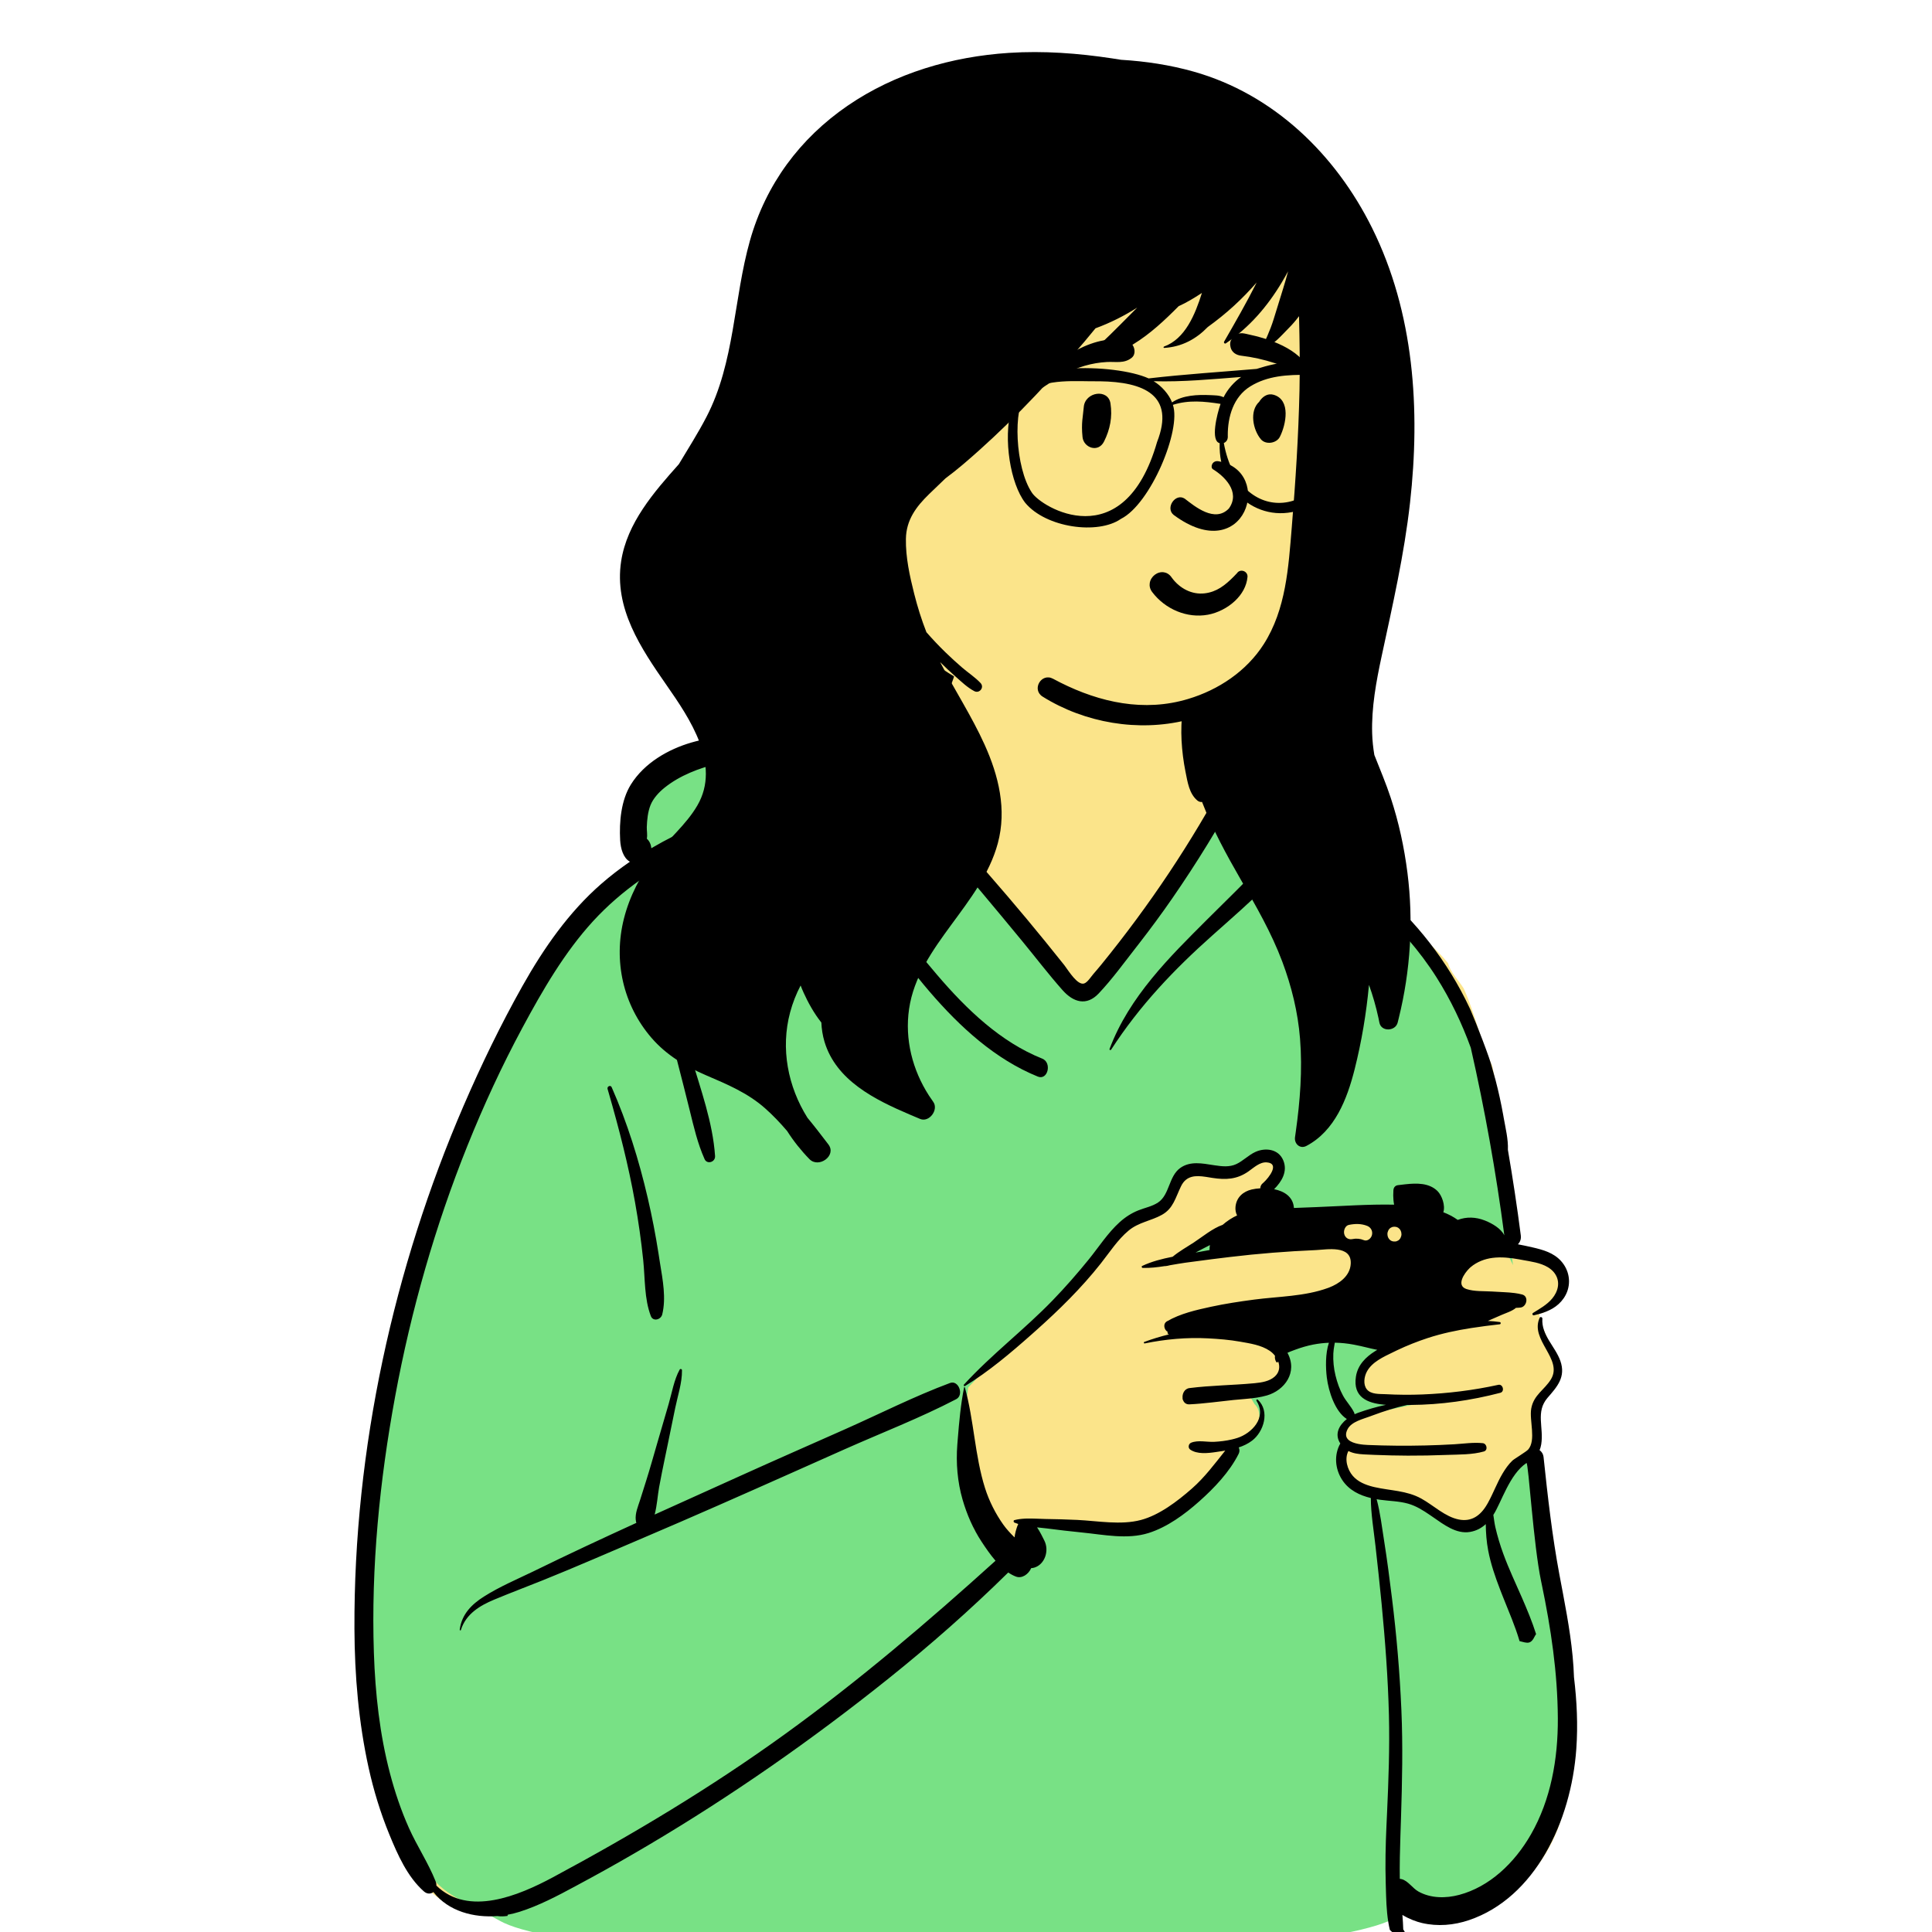 <svg width="500" height="500" viewBox="0 0 500 500" fill="none" xmlns="http://www.w3.org/2000/svg">
<g clip-path="url(#clip0_1_18997)">
<path fill-rule="evenodd" clip-rule="evenodd" d="M403.158 354.218C403.158 350.365 398.407 343.527 398.399 340.037C402.393 339.236 405.732 333.162 404.848 329.358C403.289 328.021 399.202 325.388 397.512 324.158C387.216 324.509 391.129 308.431 389.964 300.258C388.79 292.262 387.919 283.901 386.202 275.86C383.152 269.426 381.72 262.212 378.805 255.81C377.503 253.689 375.399 251.744 374.769 249.279C368.392 241.461 359.612 236.775 352.387 230.153C355.191 229.146 355.004 224.901 354.823 222.175C355.476 218.619 354.779 214.159 351.889 212.155C350.912 208.584 346.644 207.338 344.148 209.613C342.509 201.365 336.094 196.361 329.375 193.3C329.381 193.276 329.386 193.252 329.393 193.228C322.616 190.209 314.493 188.704 307.732 190.401C311.301 145.765 280.842 144.127 265.383 147.878C257.476 149.796 245.613 155.77 242.917 164.074C241.396 168.762 237.029 183.882 236.408 188.704C224.603 181.144 210.919 171.175 200.68 186.396C198.63 189.048 196.361 191.018 193.293 191.93C183.715 194.719 171.001 194.812 165.557 205.772C162.303 212.562 165.23 217.035 164.355 223.827C121.238 257.812 85.206 383.011 93.296 441.257C95.242 462.101 104.744 498.996 128.198 494.396C140.161 509.082 340.947 509.082 361.652 494.396C378.694 499.399 396.011 491.654 403.158 473.334C412.234 448.213 402.616 421.083 400.911 395.312C399.876 388.806 398.336 383.641 397.512 376.981C397.169 374.205 398.353 369.587 397.512 367.029C397.909 365.364 403.158 358.071 403.158 354.218Z" fill="#FBE48A"/>
<path fill-rule="evenodd" clip-rule="evenodd" d="M233.52 185.633L234.228 185.973L236.659 187.156L236.15 188.468C234.715 192.16 233.103 195.713 231.335 199.058L231.002 199.682L230.491 200.631L230.517 200.663C230.737 200.937 230.962 201.221 231.192 201.516L257.95 233.786C269.238 247.387 275.197 254.543 275.828 255.254C278.459 258.221 281.046 258.591 283.413 256.089L283.68 255.805L284.118 255.331L284.418 255.002C285.963 253.288 287.499 251.394 289.707 248.536L314.423 209.185L312.862 205.271C309.996 198.041 308.432 193.814 308.168 192.59L308.049 191.99L307.802 190.698L308.93 190.321C312.999 188.96 317.504 189.317 322.614 191.013L322.909 191.113L323.76 191.408C327.222 192.616 329.183 193.428 331.19 194.631C333.922 196.269 335.939 198.302 337.198 200.953C338.646 204.003 339.754 205.536 341.62 206.775L341.766 206.871L341.948 206.985L342.138 207.101C342.304 207.199 342.487 207.303 342.707 207.425L343.491 207.849C345.964 209.18 347.1 210.032 348.073 211.712C349.148 213.566 349.33 215.303 348.998 217.815L348.968 218.032L348.916 218.387L348.714 219.692L348.666 220.023C348.535 220.957 348.513 221.779 348.607 222.47L348.631 222.627L349.173 225.859L348.098 225.093L351.071 227.813C355.232 231.636 357.712 234.008 360.305 236.684L361.022 237.428L361.163 237.575C365.836 242.467 369.631 247.184 372.808 252.218C376.253 257.677 379.172 263.648 381.53 270.006L381.797 270.735L381.818 270.83C385.349 286.362 388.186 302.096 390.32 317.981L390.525 319.519L391.561 327.403L388.15 320.414C387.619 319.326 386.149 318.248 384.315 317.445L384.142 317.37L384.017 317.318L383.754 317.213C381.742 316.427 379.714 316.353 377.813 317.014L377.617 317.085L377.04 317.302L376.527 316.935C375.582 316.257 374.523 315.684 373.359 315.212L373.066 315.096L371.838 314.624L372.283 313.255C372.62 312.221 372.003 310.191 371.114 309.32C369.728 307.971 367.737 307.593 364.645 307.848L364.226 307.886L363.894 307.92L363.396 307.975L361.827 308.164L361.827 308.172C361.807 308.476 361.795 308.756 361.79 309.02L361.787 309.215L361.787 309.405C361.794 310.061 361.844 310.667 361.942 311.232L361.986 311.471L362.34 313.244L360.722 313.212L360.016 313.2C357.653 313.168 355.172 313.21 352.25 313.318L349.367 313.438L342.011 313.788L335.558 314.042L333.635 314.114L333.544 312.748C333.422 310.946 332.05 309.749 329.618 309.218L329.462 309.185L326.921 308.669L329.008 306.544L329.177 306.366L329.351 306.175C331.029 304.3 331.593 302.582 330.902 300.923C330.094 298.978 327.601 298.408 325.311 299.465L325.154 299.54L324.991 299.621C324.561 299.845 324.133 300.126 323.452 300.619L322.581 301.255L322.265 301.482C321.51 302.016 321.011 302.317 320.38 302.61C318.71 303.385 317.151 303.439 314.593 303.081L314.365 303.048L313.822 302.967L312.437 302.751L312.094 302.7L311.746 302.651C309.131 302.302 307.476 302.491 306.079 303.493C305.185 304.134 304.679 304.955 303.897 306.87L303.526 307.794L303.363 308.19C302.423 310.436 301.709 311.514 300.305 312.449C299.409 313.047 298.56 313.405 297.061 313.894L295.993 314.24L295.614 314.369C295.385 314.449 295.195 314.52 294.994 314.601C293.361 315.252 291.884 316.188 290.496 317.443L290.281 317.64L290.047 317.859C288.696 319.139 287.541 320.526 285.569 323.126L284.132 325.029L283.622 325.696L283.2 326.238C283.155 326.295 283.11 326.352 283.065 326.409L282.664 326.91C279.535 330.765 276.406 334.318 273.218 337.612L272.549 338.299L271.86 338.995L271.293 339.559C269.439 341.392 267.437 343.246 264.327 346.049L260.472 349.515L259.259 350.614C255.616 353.925 253.398 356.061 251.137 358.473L250.576 359.076L250.536 359.334C250.515 359.479 250.491 359.645 250.465 359.832C250.465 359.832 248.258 375.115 250.262 387.647C252.265 400.179 252.975 395.084 255.003 398.16L255.473 398.868C256.585 400.529 257.442 401.704 258.372 402.795L259.471 404.068L260.734 405.217L261.532 405.758C262.108 406.149 262.683 406.456 263.259 406.676C264.054 406.983 265.116 406.378 265.638 405.314L265.686 405.209L266.027 404.443L266.788 404.419C266.967 404.413 267.149 404.382 267.327 404.327C269.131 403.769 270.028 401.359 269.146 399.487L269.097 399.387L268.64 398.476L268.406 398.019C268.07 397.372 267.759 396.825 267.444 396.343L267.326 396.165L265.572 393.577L269.987 394.039L270.348 394.079L270.844 394.138L272.434 394.341C274.089 394.549 275.687 394.738 277.245 394.91L278.572 395.052L280.894 395.29L281.37 395.343L282.402 395.465L284.872 395.766L285.752 395.867L286.241 395.92C286.713 395.97 287.136 396.011 287.561 396.046L288.027 396.084C291.585 396.356 294.361 396.176 296.881 395.379C300.981 394.076 305.103 391.388 309.565 387.412C314.127 383.347 317.425 379.52 319.41 375.548C319.447 375.473 319.453 375.414 319.427 375.342L319.408 375.297L318.654 373.744L320.165 373.243C321.373 372.843 322.398 372.334 323.259 371.681C325.91 369.679 326.798 365.672 324.875 363.578L324.79 363.488L324.673 363.369L323.05 360.638L325.398 360.249C326.184 360.113 326.873 359.959 327.518 359.771C331.81 358.519 334.016 354.677 332.115 350.981L332.052 350.861L331.285 349.437L332.655 348.801C332.948 348.665 333.252 348.537 333.588 348.404L333.794 348.324L334 348.246L334.77 347.96C336.398 347.357 337.992 346.899 339.581 346.585C340.838 346.343 342.095 346.187 343.353 346.116L343.825 346.094L344.351 346.073L344.354 346.056L344.662 346.061L345.738 346.019L345.717 346.081C347.314 346.126 348.919 346.3 350.524 346.603L350.903 346.677C351.461 346.786 351.991 346.9 352.557 347.029L355.006 347.612C355.452 347.715 355.841 347.801 356.227 347.878L356.599 347.951L360.545 348.7L356.939 350.647L356.846 350.699L356.753 350.753L356.355 350.999C353.904 352.554 352.454 354.326 352.114 356.513C351.583 359.925 353.312 361.496 357.388 362.027L357.729 362.068L358.088 362.106L358.324 362.127L368.532 362.903L358.867 364.984C356.526 365.488 354.161 366.169 351.773 367.019C351.587 367.085 351.387 367.166 351.17 367.263L351.003 367.339L350.021 367.796L349.078 368.56C347.424 369.938 346.962 371.304 347.788 372.661L347.845 372.751L348.357 373.537L347.892 374.359C346.556 376.72 346.731 379.728 348.327 382.172C349.659 384.212 351.815 385.51 354.755 386.254L354.983 386.31L355.628 386.465L356.57 386.631L357.254 386.736L357.778 386.805L358.132 386.846L358.676 386.903L360.159 387.043C362.267 387.245 363.35 387.408 364.649 387.772C366.393 388.26 367.929 389.055 369.973 390.411L370.211 390.57L370.714 390.911L371.69 391.584L372.635 392.243L372.954 392.463L373.348 392.73C376.256 394.679 378.174 395.411 380.192 395.069C381.474 394.852 382.549 394.326 383.503 393.489L383.653 393.355L385.117 392.003L385.074 391.728L385.392 391.237C386.002 390.296 388.6 384.804 388.602 384.8C390.279 381.496 391.895 379.213 393.938 377.703L394.114 377.576L394.515 377.3L394.973 377.191L395.205 377.232C395.877 377.349 396.076 377.685 396.266 378.252C396.315 378.397 396.353 378.557 396.391 378.75L396.427 378.943L396.463 379.162L396.519 379.542L396.577 379.987L396.644 380.535L396.715 381.168C396.771 381.678 396.833 382.271 396.903 382.969L397.672 390.926L397.884 393.039L398.079 394.924C398.095 395.077 398.111 395.229 398.128 395.38L398.294 396.906L398.475 398.503C398.942 402.526 399.404 405.761 399.883 408.216L399.971 408.657L400.03 408.944L400.184 409.677C402.929 422.873 404.321 433.769 404.39 444.685C404.453 456.419 402.172 466.892 397.227 475.524C392.513 483.761 385.632 489.739 377.878 491.802C373.79 492.885 369.736 492.648 366.468 490.824C365.872 490.491 365.448 490.149 364.675 489.424L364.418 489.181C363.397 488.211 362.947 487.873 362.403 487.731C362.336 487.713 362.271 487.7 362.208 487.69L362.115 487.679L360.96 487.58L360.939 486.28C360.896 483.51 359.718 482.426 359.828 486.749C359.828 486.749 360.041 492.979 360.099 493.765L360.139 494.281L360.155 494.463L359.473 497.136C329.691 509.901 157.044 510.123 130.407 497.636L129.645 497.254L124.934 494.717C124.934 494.717 134.373 492.249 127.919 493.164C120.996 494.146 112.936 489.385 108.568 481.368L106.975 478.419L106.488 477.502L106.218 476.987C105.569 475.741 105.106 474.787 104.616 473.69C102.641 469.262 101.001 464.498 99.652 459.373C97.142 449.837 95.828 439.506 95.435 427.821C94.725 406.686 96.668 384.379 100.959 361.138C105.121 338.595 111.429 316.683 119.751 295.962C123.911 285.604 128.496 275.698 133.523 266.255L134.064 265.245L134.652 264.154L135.256 263.042L135.863 261.933L136.416 260.932L136.974 259.933L137.537 258.935C142.672 249.877 147.238 243.193 152.516 237.426C157.206 232.302 162.147 227.103 167.339 221.829L167.227 219.621L167.223 219.581C167.113 218.854 165.158 212.647 167.133 207.811L167.358 207.267C169.145 203.022 169.405 204.113 171.115 202.774L171.185 202.719C174.935 199.704 179.713 197.638 185.379 196.259C186.832 195.905 188.2 195.747 190.127 195.661L190.393 195.65L190.742 195.637L192.241 195.586C195.064 195.484 197.18 194.367 198.812 192.054L198.933 191.88L199.056 191.699L199.17 191.522C199.569 190.897 199.95 190.183 200.564 188.958L200.985 188.119L201.188 187.723L201.395 187.325C202.099 185.983 202.6 185.194 203.307 184.331C205.443 181.724 208.756 180.194 212.25 179.939C218.446 179.485 224.545 181.349 233.52 185.633ZM314.828 319.741L314.323 322.528C314.275 322.791 314.249 323.05 314.245 323.301L314.246 323.489L314.282 324.76L313.161 324.947C312.254 325.098 311.355 325.255 310.464 325.419L309.577 325.586L301.208 327.179L308.859 322.864L309.015 322.779L309.057 322.755L309.351 322.597L310.271 322.117L312.534 320.951L314.828 319.741Z" fill="#78E185"/>
<path fill-rule="evenodd" clip-rule="evenodd" d="M308.248 175.975C308.722 178.254 308.289 180.824 308.368 183.163C308.444 185.398 308.679 187.621 309.025 189.824C312.665 187.674 316.968 187.398 321.116 188.09C326.483 188.985 332.693 190.966 336.899 194.99C337.938 195.984 338.798 197.161 339.518 198.459C340.383 200.016 340.935 201.774 342.305 202.89C344.425 204.616 347.054 205.284 349.092 207.196C351.17 209.146 352.46 212.061 352.733 215.069C352.878 216.67 352.643 218.167 352.372 219.729C352.13 221.134 352.249 221.711 352.579 223.063C352.837 224.125 352.344 225.33 351.538 225.916C353.264 227.246 354.967 228.616 356.64 230.043C366.388 238.347 374.631 248.697 380.345 260.877L380.483 261.179L380.643 261.543C382.035 264.754 385.679 274.141 386.131 276.252C386.455 277.354 386.769 278.461 387.06 279.574C387.83 282.524 388.482 285.511 389.023 288.522L389.168 289.344C389.607 291.873 390.363 294.869 390.241 297.565C391.506 304.925 392.627 312.316 393.584 319.738C393.709 320.71 393.365 321.5 392.829 322.024C394.109 322.255 395.381 322.539 396.639 322.825L397.369 322.997L397.735 323.088C400.355 323.751 402.94 324.717 404.656 327.186C406.506 329.858 406.543 333.291 404.685 335.981C403.108 338.266 400.804 339.352 398.399 340.037C397.924 340.171 397.444 340.295 396.965 340.404C396.643 340.48 396.431 339.985 396.736 339.795L397.246 339.478L397.943 339.05C399.756 337.928 401.637 336.662 402.641 334.638C404.003 331.891 402.925 329.348 400.588 327.953C398.631 326.784 396.21 326.485 394.038 326.085L393.14 325.919C390.869 325.512 388.551 325.248 386.258 325.539C384.252 325.796 382.22 326.563 380.599 327.939L380.449 328.071L380.294 328.217C378.872 329.6 376.829 332.705 379.509 333.6C381.558 334.28 384.055 334.111 386.208 334.243L386.487 334.262C388.29 334.4 390.174 334.4 391.997 334.643C392.651 334.728 393.296 334.847 393.928 335.014C395.739 335.495 395.116 338.2 393.52 338.39C393.13 338.438 392.732 338.461 392.333 338.471C391.289 339.352 389.847 339.752 388.613 340.299C387.433 340.823 386.25 341.342 385.058 341.851C386.084 341.904 387.111 341.999 388.133 342.142C388.464 342.184 388.468 342.685 388.133 342.723C385.672 343.004 383.212 343.308 380.76 343.694C376.964 344.284 373.192 345.075 369.506 346.279C366.812 347.163 364.151 348.216 361.569 349.444L360.789 349.821L360.466 349.979C358.124 351.119 355.093 352.453 353.747 354.963C353.043 356.273 352.733 358.296 353.726 359.549C354.788 360.898 357.011 360.744 358.498 360.81L358.617 360.816C361.765 360.987 364.916 361.01 368.068 360.887C374.673 360.625 381.282 359.816 387.768 358.392C388.965 358.13 389.482 360.144 388.278 360.458C380.627 362.454 372.892 363.548 365.042 363.599L364.182 363.601C361.124 364.257 358.125 365.235 355.152 366.34L354.557 366.562C352.801 367.228 349.802 367.891 348.767 369.847C348.08 371.147 348.321 372.038 349 372.642C350.196 373.704 352.741 373.904 353.98 373.957C358.943 374.166 363.911 374.204 368.878 374.085C371.36 374.023 373.842 373.923 376.323 373.78C378.75 373.638 381.341 373.233 383.759 373.494C384.799 373.609 385.147 375.323 384.019 375.642C381.037 376.49 377.692 376.416 374.611 376.524L374.257 376.537C370.948 376.67 367.636 376.728 364.327 376.718C361.487 376.705 358.647 376.641 355.81 376.524L353.302 376.412L352.858 376.388C351.521 376.308 350.156 376.135 348.971 375.518C347.876 377.575 348.695 380.331 350.107 381.96C351.452 383.512 353.391 384.274 355.248 384.75C355.423 384.793 355.597 384.836 355.771 384.874C359.852 385.807 364.009 385.726 367.827 387.83C371.037 389.602 373.978 392.554 377.574 393.253C380.79 393.882 383.127 392.292 384.841 389.35C384.935 389.188 385.028 389.026 385.117 388.864C386.466 386.426 387.437 383.741 388.859 381.35C389.584 380.132 390.403 378.961 391.404 378.008C391.853 377.575 395.001 375.699 395.493 375.137C397.61 372.699 395.735 367.572 396.287 364.515C396.931 360.958 399.718 359.706 401.39 356.949C404.567 351.702 395.853 346.788 398.458 341.051C398.492 340.98 398.534 340.928 398.59 340.894C398.819 340.756 399.184 340.928 399.163 341.266C398.874 345.541 402.505 348.484 403.816 352.188C405.309 356.402 402.925 358.954 400.49 361.768C397.368 365.382 399.565 369.429 398.87 373.78C398.779 374.351 398.633 374.854 398.444 375.304C398.977 375.675 399.389 376.29 399.479 377.149C400.55 387.338 401.701 397.496 403.58 407.544L403.982 409.679L404.52 412.527C405.86 419.65 407.11 426.802 407.348 434.084C408.094 440.229 408.39 446.426 407.948 452.612C406.607 471.443 397.228 491.145 380.188 496.925C376.243 498.263 372.06 498.611 368.013 497.673C366.626 497.354 364.683 496.649 362.939 495.582C363.043 496.837 363.126 498.092 363.16 499.345C363.735 500.063 363.994 501.148 363.667 502.075C362.278 501.562 361.014 500.75 359.877 499.638L359.689 499.45C359.014 496.638 358.817 493.561 358.719 490.598L358.693 489.755C358.668 488.936 358.651 488.131 358.625 487.346C358.481 482.456 358.583 477.557 358.808 472.672L358.973 469.076C359.352 460.688 359.66 452.32 359.453 443.909C359.215 434.229 358.477 424.592 357.552 414.965C357.073 409.999 356.53 405.043 355.974 400.086C355.529 396.096 354.782 391.802 354.77 387.688C351.914 387.002 349.111 385.688 347.354 382.998C345.492 380.146 345.216 376.499 346.87 373.575C345.272 371.119 346.582 368.805 348.559 367.243C345.522 365.333 343.829 360.125 343.38 356.502C343.074 354.016 342.977 350.297 343.922 347.503C342.565 347.555 341.208 347.713 339.85 347.974C338.28 348.284 336.741 348.736 335.222 349.298L334.453 349.584C334.065 349.729 333.628 349.901 333.194 350.103C335.939 355.197 332.414 359.816 327.891 361.135C327.031 361.386 326.153 361.563 325.266 361.705C323.268 362.015 321.227 362.11 319.246 362.315C315.454 362.705 311.641 363.263 307.835 363.444C306.999 363.487 306.461 363.049 306.206 362.439C306.198 362.43 306.194 362.424 306.194 362.415C306.105 362.253 306.045 362.082 306.024 361.901C306.037 361.915 306.054 361.925 306.066 361.934C305.884 360.791 306.495 359.401 307.835 359.235C313.329 358.539 318.898 358.506 324.409 357.997L324.762 357.964C326.492 357.796 328.529 357.488 329.898 356.259C331.171 355.116 331.285 353.63 330.776 352.288C330.768 352.321 330.76 352.359 330.755 352.393C330.717 352.659 330.39 352.65 330.284 352.464C329.966 351.921 329.885 351.388 329.966 350.874C329.584 350.379 329.122 349.94 328.622 349.602C326.403 348.089 323.484 347.674 320.96 347.226C318.199 346.736 315.416 346.512 312.629 346.365C307.144 346.074 301.642 346.575 296.246 347.679C296.021 347.722 295.928 347.37 296.149 347.289C298.252 346.507 300.403 345.851 302.579 345.332C302.528 345.322 302.478 345.313 302.427 345.298C302.236 345.246 302.1 344.984 302.164 344.775C302.172 344.741 302.185 344.708 302.198 344.68C301.273 344.203 300.887 342.604 302.007 341.956C305.498 339.933 309.595 339.018 313.426 338.185C317.104 337.39 320.82 336.833 324.541 336.338C330.832 335.509 337.691 335.528 343.744 333.3L343.993 333.206C346.458 332.252 349.401 330.319 349.573 327.053C349.827 322.116 343.29 323.402 340.567 323.521C333.114 323.84 325.669 324.42 318.25 325.316C316.735 325.497 315.22 325.682 313.706 325.873C311.386 326.163 309.061 326.468 306.745 326.791C305.451 326.973 304.128 327.211 302.796 327.439C302.38 327.553 301.973 327.634 301.566 327.677C301.536 327.681 301.511 327.672 301.489 327.658C299.551 327.963 297.604 328.196 295.712 328.129C295.495 328.125 295.36 327.743 295.589 327.629C298.032 326.468 300.751 325.782 303.478 325.244C305.167 323.83 307.207 322.697 308.883 321.602C311.182 320.097 313.817 317.883 316.426 316.983C317.6 315.945 318.932 315.112 320.159 314.546C319.807 313.931 319.679 313.079 319.742 312.36C319.976 309.784 321.813 308.346 323.934 307.841C324.592 307.689 325.351 307.575 326.161 307.532C326.178 307.051 326.369 306.58 326.793 306.228L326.918 306.121L327.007 306.042C328.431 304.744 331.257 301.09 327.853 300.824C326.047 300.68 324.519 302.166 323.081 303.171C320.095 305.261 317.206 305.365 313.796 304.846L312.262 304.6L312.007 304.561C309.542 304.198 307.04 304.148 305.664 306.97C304.187 309.989 303.67 312.741 300.691 314.403C297.845 315.988 294.685 316.303 292.072 318.483C289.272 320.816 287.168 324.091 284.877 326.996C279.825 333.395 274.043 339.047 268.087 344.361L267.028 345.303C261.543 350.168 255.881 354.958 249.741 358.706C249.698 358.73 249.655 358.74 249.618 358.74C249.452 358.721 249.329 358.482 249.478 358.321C256.651 350.498 265.042 344.156 272.41 336.543C275.676 333.167 278.785 329.615 281.776 325.93C284.389 322.697 286.705 319.064 289.752 316.312C291.232 314.974 292.831 313.95 294.621 313.236C296.293 312.564 298.168 312.231 299.708 311.203C302.724 309.194 302.431 304.433 305.447 302.271C308.033 300.416 311.184 301.094 314.051 301.534L314.394 301.585C316.252 301.862 318.173 302.095 319.947 301.271C321.702 300.457 323.115 298.933 324.884 298.124C327.349 296.986 330.844 297.258 332.108 300.3C333.317 303.204 331.667 305.833 329.741 307.761C332.367 308.294 334.671 309.718 334.866 312.622C336.792 312.55 338.713 312.474 340.639 312.398C347.346 312.136 354.086 311.631 360.798 311.765C360.644 310.998 360.576 310.208 360.568 309.403C360.564 308.956 360.581 308.508 360.61 308.051C360.661 307.27 361.119 306.799 361.799 306.718L363.314 306.536L363.822 306.48C366.661 306.178 369.837 306.115 372.001 308.222C373.163 309.361 374.101 311.979 373.532 313.727C374.855 314.236 376.116 314.888 377.265 315.712C379.543 314.855 381.936 314.95 384.226 315.845L384.498 315.954C386.126 316.625 388.434 317.896 389.319 319.709C387.171 303.369 384.277 287.169 380.638 271.164C378.316 264.773 375.381 258.664 371.823 253.025C362.859 238.818 349.946 229.048 338.349 217.816C337.325 219.08 336.223 220.283 335.192 221.44L334.755 221.934C332.655 224.32 330.465 226.604 328.227 228.825C323.548 233.468 318.623 237.752 313.734 242.106C303.878 250.882 294.966 260.201 287.552 271.659C287.419 271.866 287.049 271.745 287.152 271.471C292.238 257.902 302.78 247.587 312.357 238.016C317.393 232.982 322.547 228.071 327.39 222.8C329.647 220.343 331.834 217.801 333.897 215.136L334.41 214.467C335.759 212.695 338.918 207.285 341.005 211.188C341.443 212.005 341.424 213.049 341.005 213.867C340.412 215.029 339.659 216.137 338.836 217.201C341.763 218.988 344.63 220.875 347.434 222.872C347.273 221.91 347.313 220.846 347.463 219.782L347.512 219.444L347.716 218.124C348.009 216.179 348.159 214.37 347.06 212.472C345.684 210.098 343.091 209.358 341.025 207.986C338.646 206.405 337.403 204.29 336.128 201.606C333.688 196.467 328.175 194.406 323.436 192.753L322.84 192.546C318.461 191.022 313.724 190.207 309.346 191.671C309.757 193.816 310.295 195.931 310.966 197.992C311.681 200.185 313.314 202.623 313.147 204.992C313.031 206.631 311.279 208.383 309.825 207.13C307.766 205.357 307.355 202.469 306.803 199.718C306.269 197.058 305.929 194.333 305.784 191.611C305.644 188.987 305.753 186.366 306.041 183.76L306.262 181.847L306.316 181.402C306.557 179.468 306.914 177.438 307.884 175.922C307.977 175.776 308.205 175.773 308.248 175.975ZM248.507 165.099C248.538 165.254 248.56 165.406 248.58 165.559C248.721 166.212 248.774 166.839 248.757 167.469C248.765 167.696 248.75 167.923 248.713 168.148C248.637 168.89 248.478 169.651 248.263 170.482C247.805 172.252 247.281 174.001 246.695 175.723C245.537 179.128 244.169 182.378 242.479 185.493C239.426 191.119 235.545 195.789 230.97 199.827C231.838 200.631 232.687 201.467 233.538 202.289C237.649 206.259 241.648 210.41 245.523 214.671C252.403 222.238 259.145 229.945 265.728 237.838C268.976 241.73 272.163 245.673 275.332 249.643L275.436 249.777L275.549 249.927C276.674 251.455 278.924 255.098 280.603 254.513C281.45 254.217 282.343 252.797 282.921 252.12L283.985 250.875C284.339 250.458 284.69 250.04 285.036 249.615C291.227 242.001 297.086 234.094 302.587 225.83C305.272 221.798 307.866 217.69 310.367 213.51C311.652 211.362 312.914 209.194 314.15 207.008C315.346 204.894 316.312 202.622 318.074 201.044C319.367 199.886 321.158 200.948 320.833 202.846C320.319 205.836 318.476 208.364 317.024 210.891C315.566 213.43 314.074 215.944 312.548 218.432C309.611 223.222 306.547 227.911 303.374 232.505C300.641 236.462 297.79 240.317 294.861 244.095L294.061 245.123C290.911 249.153 287.819 253.432 284.339 257.11C281.222 260.404 277.818 259.445 274.979 256.243C271.388 252.196 268.054 247.818 264.599 243.623C257.695 235.239 250.718 226.919 243.67 218.688L241.353 215.979C238.651 212.814 235.96 209.629 233.34 206.386L233.002 205.963C230.013 202.19 226.975 197.463 222.726 195.545C222.419 195.406 222.532 194.917 222.864 194.985C225.583 195.549 227.854 197.087 229.966 198.925C231.865 195.398 233.559 191.68 235.036 187.878L234.089 187.416C227.308 184.128 219.666 180.812 212.386 181.345C209.452 181.559 206.322 182.807 204.297 185.279C202.462 187.518 201.547 190.538 199.863 192.923C197.935 195.654 195.421 196.884 192.335 196.995L190.834 197.046C189.108 197.108 187.453 197.21 185.702 197.636C180.959 198.79 175.958 200.663 171.979 203.861C170.536 205.021 169.047 206.616 168.349 208.373C167.657 210.115 167.458 212.152 167.39 214.031C167.358 214.947 167.603 216.157 167.398 217.034C167.421 216.933 167.432 216.987 167.435 217.091C168.071 217.654 168.504 218.59 168.551 219.522C172.516 217.202 176.622 215.169 180.806 213.337C185.466 211.296 190.27 209.661 195.075 208.113C199.778 206.598 204.7 205.972 209.494 204.892C210.104 204.754 210.317 205.68 209.748 205.925C204.709 208.097 199.834 210.672 194.753 212.716C189.675 214.759 184.634 216.97 179.703 219.428C170.172 224.18 160.966 230.227 153.457 238.431C146.123 246.444 140.467 256.178 135.206 265.966C129.907 275.822 125.179 286.037 120.964 296.53C112.627 317.289 106.375 339.115 102.259 361.409C98.253 383.104 96.015 405.574 96.76 427.749C97.114 438.281 98.26 448.821 100.926 458.95C102.199 463.789 103.794 468.517 105.808 473.032C107.932 477.791 110.793 482.03 112.733 486.871C112.892 487.269 112.953 487.651 112.944 488.006C121.216 496.05 134.164 490.63 143.117 485.827C163.716 474.771 183.934 462.673 203.15 448.789C222.116 435.086 240.09 419.793 257.639 403.919C256.282 402.348 255.085 400.586 254.034 398.991C251.862 395.696 250.228 391.964 249.104 388.068C247.789 383.507 247.382 378.627 247.755 373.861L247.861 372.513C248.219 368.013 248.632 363.446 249.511 359.049C249.52 358.992 249.558 358.968 249.601 358.968C249.643 358.968 249.685 358.997 249.702 359.049C252.074 367.567 252.265 376.722 254.928 385.131C256.001 388.512 257.664 391.778 259.658 394.582C260.52 395.796 261.529 396.849 262.56 397.877C262.628 397.353 262.721 396.834 262.861 396.325L262.972 395.922C263.11 395.432 263.281 394.887 263.518 394.406C263.183 394.297 262.857 394.178 262.535 394.044C262.28 393.94 262.224 393.478 262.535 393.402C263.379 393.183 264.248 393.073 265.135 393.025C265.275 393.002 265.41 392.997 265.546 393.006C267.205 392.949 268.893 393.083 270.493 393.111C273.263 393.159 276.024 393.215 278.79 393.354C284.084 393.611 290.061 394.749 295.271 393.368C300.005 392.111 304.671 388.568 308.467 385.236C311.784 382.322 314.343 378.861 317.095 375.409C316.898 375.444 316.702 375.476 316.506 375.507L314.731 375.78C312.49 376.116 309.83 376.379 308.052 375.171C307.373 374.709 307.568 373.661 308.26 373.375C310.075 372.628 312.328 373.247 314.262 373.142C315.78 373.061 317.316 372.881 318.814 372.528C319.306 372.414 319.793 372.281 320.277 372.123C323.823 370.976 327.989 366.938 325.173 362.53C325.067 362.363 325.185 362.211 325.329 362.182C325.393 362.168 325.461 362.182 325.516 362.234C328.723 365.214 327.056 370.557 324.023 372.847C322.98 373.638 321.8 374.19 320.579 374.595C320.812 375.075 320.854 375.666 320.574 376.227C318.199 380.979 314.177 385.155 310.41 388.512C306.542 391.958 302.079 395.21 297.281 396.734C291.741 398.486 285.654 397.168 280.033 396.611C276.987 396.31 273.95 395.953 270.908 395.558C270.093 395.454 269.25 395.373 268.392 395.282C269.199 396.473 269.839 397.844 270.259 398.667C271.625 401.343 270.365 404.867 267.718 405.685C267.442 405.771 267.158 405.819 266.878 405.828C266.165 407.432 264.469 408.614 262.899 408.009C262.216 407.747 261.558 407.39 260.927 406.962C251.055 416.694 240.662 425.825 229.973 434.386C210.149 450.26 189.371 464.758 167.826 477.504C162.974 480.375 158.084 483.169 153.152 485.854L148.908 488.151C144.21 490.689 139.401 493.212 134.412 494.787C133.439 495.094 132.421 495.342 131.377 495.532C131.364 495.637 131.36 495.738 131.366 495.834C130.428 495.974 129.609 495.995 128.91 495.898L128.751 495.873C122.635 496.353 116.094 494.677 112.159 489.664C111.503 490.18 110.547 490.237 109.704 489.494C105.46 485.757 102.931 480.067 100.711 474.635C98.46 469.125 96.696 463.382 95.399 457.499C92.81 445.75 91.783 433.629 91.729 421.543C91.533 374.969 101.925 327.986 119.976 286.173C124.554 275.568 129.6 265.161 135.203 255.193C140.789 245.251 147.277 236.012 155.585 228.762C157.974 226.677 160.459 224.771 163.023 223.015C161.302 222.058 160.619 219.624 160.498 217.461C160.231 212.659 160.741 207.126 163.246 203.073C166.761 197.388 173.052 193.883 178.886 192.179C181.931 191.289 185.081 190.771 188.223 190.595C189.842 190.504 191.525 190.803 193.125 190.607C194.537 190.435 195.41 189.489 196.222 188.246C198.302 185.059 199.656 181.717 202.639 179.381C205.7 176.985 209.667 176.068 213.355 176.316C217.651 176.606 221.57 178.506 225.353 180.689C228.768 182.659 232.083 184.842 235.313 187.17C235.906 185.613 236.463 184.043 236.982 182.469C237.988 179.416 238.863 176.266 239.574 173.11C240.293 169.91 240.188 165.684 242.363 163.278C244.253 161.186 247.894 162.007 248.507 165.099ZM395.062 378.624L395.046 378.628C390.648 381.553 388.545 388.864 386.475 392.058C386.644 393.13 386.763 394.22 386.996 395.234C387.531 397.563 388.23 399.872 389.041 402.091C390.466 406.009 392.252 409.742 393.902 413.541C395.23 416.596 396.531 419.708 397.543 422.924C397.434 423.047 397.332 423.194 397.246 423.375C396.148 425.683 395.289 425.229 393.263 424.725L393.262 424.721C392.103 420.741 390.432 417.003 388.931 413.184L388.566 412.252L388.204 411.319C386.95 408.05 385.805 404.752 385.138 401.248C384.714 399.015 384.54 396.72 384.515 394.439C383.416 395.454 382.096 396.182 380.434 396.463C376.876 397.066 373.653 394.565 370.754 392.558L370.101 392.109C368.286 390.87 366.487 389.725 364.394 389.14C362.019 388.474 359.563 388.474 357.149 388.135C356.86 388.092 356.568 388.049 356.275 387.998C357.217 391.497 357.654 395.297 358.214 398.801C358.995 403.714 359.631 408.671 360.242 413.613C361.43 423.193 362.257 432.848 362.676 442.509C363.083 451.863 362.878 461.182 362.577 470.533L362.426 475.093C362.306 478.806 362.206 482.523 362.265 486.236C362.426 486.25 362.587 486.279 362.749 486.322C364.42 486.76 365.561 488.674 367.088 489.527C370.312 491.326 374.207 491.302 377.638 490.393C385.444 488.317 391.934 482.203 396.21 474.733C401.343 465.773 403.227 455.226 403.167 444.675C403.096 432.801 401.383 421.447 398.998 409.984L398.844 409.252C396.837 399.701 395.58 378.715 395.062 378.624ZM176.494 354.665C176.538 357.859 175.381 361.275 174.745 364.379C174.06 367.722 173.377 371.066 172.685 374.409L172.062 377.403C171.544 379.899 171.033 382.396 170.575 384.907C170.198 386.971 170.04 389.691 169.423 391.966C176.765 388.633 184.118 385.334 191.459 382.012C200.503 377.918 209.589 373.937 218.655 369.909C227.686 365.9 236.666 361.339 245.88 357.911C248.074 357.092 249.558 361.02 247.458 362.11C238.1 366.981 228.199 370.795 218.612 375.061L204.744 381.241C192.031 386.902 179.309 392.537 166.524 397.977C157.815 401.682 149.14 405.495 140.376 409.014C136.197 410.69 131.981 412.275 127.824 414.013C124.341 415.47 120.574 417.632 119.284 421.831C119.217 422.05 118.949 421.96 118.979 421.736C119.501 417.669 122.191 415.127 125.223 413.203C129.248 410.644 133.669 408.781 137.918 406.729L138.497 406.448C147.173 402.201 155.919 398.125 164.691 394.118C164.604 393.88 164.553 393.625 164.549 393.358L164.524 393.366C164.365 391.546 165.108 389.923 165.643 388.23L167.178 383.371C168.2 380.136 169.117 376.861 170.062 373.596C171.05 370.185 172.047 366.776 173.043 363.367C173.886 360.479 174.453 357.037 175.895 354.456C176.069 354.145 176.549 354.32 176.494 354.665ZM345.45 347.484L345.34 348.104C345.213 348.829 345.093 349.56 345.064 350.293C344.978 352.212 345.174 354.13 345.628 355.983C346.073 357.815 346.697 359.587 347.584 361.211C348.423 362.739 349.641 363.939 350.417 365.505C350.497 365.672 350.548 365.838 350.569 366.001C350.866 365.862 351.16 365.739 351.444 365.638C353.811 364.796 356.228 364.091 358.68 363.563L358.291 363.533L358.04 363.511C353.944 363.122 350.078 361.617 350.914 356.249C351.386 353.214 353.508 351.179 355.783 349.737L356.068 349.56C356.19 349.483 356.318 349.407 356.44 349.341C354.383 348.95 352.89 348.47 350.366 347.993C348.728 347.684 347.087 347.513 345.45 347.484ZM158.294 281.358C162.323 290.493 165.353 300.206 167.64 310.061C168.743 314.82 169.68 319.625 170.433 324.47L170.681 326.087L170.821 326.965C171.525 331.283 172.419 335.96 171.385 340.173C171.048 341.55 169.012 342.094 168.442 340.606C166.722 336.111 166.964 330.945 166.465 326.135C165.941 321.088 165.227 316.065 164.336 311.083C162.625 301.511 160.223 292.163 157.546 282.885L157.247 281.854C157.02 281.167 158.01 280.714 158.294 281.358ZM313.129 322.225C311.929 322.859 310.728 323.44 309.668 324.02C309.587 324.068 309.503 324.111 309.417 324.159C310.618 323.93 311.823 323.716 313.027 323.515C313.015 323.077 313.053 322.645 313.129 322.225ZM360.103 317.65C359.923 317.716 359.763 317.822 359.625 317.968L359.557 318.044C359.392 318.217 359.275 318.421 359.206 318.657C359.1 318.884 359.051 319.129 359.06 319.391L359.121 319.897C359.201 320.22 359.347 320.499 359.557 320.737L359.9 321.035C360.132 321.186 360.379 321.271 360.643 321.291L360.757 321.295L361.1 321.295C361.297 321.288 361.481 321.233 361.655 321.131C361.835 321.065 361.995 320.959 362.133 320.813L362.201 320.737C362.367 320.564 362.483 320.36 362.552 320.124C362.643 319.93 362.691 319.722 362.698 319.502L362.698 319.391L362.637 318.884C362.567 318.602 362.447 318.352 362.277 318.135L362.201 318.044L361.858 317.746C361.626 317.595 361.378 317.51 361.115 317.491L361.001 317.486H360.757C360.523 317.476 360.305 317.531 360.103 317.65ZM349.066 317.006C348.164 317.191 347.653 318.418 347.881 319.348C348.133 320.378 349.005 320.835 349.88 320.695L349.968 320.679C350.994 320.467 351.999 320.549 352.976 320.953C353.835 321.309 354.835 320.554 355.063 319.623C355.323 318.559 354.741 317.637 353.877 317.28C352.329 316.638 350.668 316.674 349.066 317.006ZM170.343 249.37C172.396 252.746 173.677 257.234 174.942 261.092L175.068 261.476C176.412 265.531 177.708 269.617 178.917 273.726C181.331 281.927 184.476 290.509 185.057 299.173C185.164 300.771 182.984 301.412 182.352 299.995C180.536 295.921 179.56 291.674 178.485 287.306C177.46 283.14 176.392 278.989 175.324 274.837C174.257 270.688 173.224 266.526 172.172 262.371C171.149 258.33 169.725 253.835 169.491 249.629C169.46 249.082 170.107 248.981 170.343 249.37ZM216.67 222.19C219.41 224.325 221.654 227.447 223.973 230.117C226.325 232.826 228.646 235.56 230.945 238.326C234.787 242.95 238.56 247.649 242.456 252.216C250.221 261.317 259.005 269.692 269.721 273.969C272.314 275.004 271.178 279.675 268.579 278.618C257.618 274.158 248.538 265.911 240.529 256.581C236.38 251.749 232.574 246.586 228.863 241.331C227.126 238.872 225.402 236.405 223.703 233.915L222.686 232.417C220.549 229.253 217.935 226.099 216.371 222.526C216.284 222.325 216.476 222.039 216.67 222.19Z" fill="black"/>
<path fill-rule="evenodd" clip-rule="evenodd" d="M342.483 72.972C338.574 58.806 323.632 52.625 310.175 51.644C273.739 47.842 236.653 68.232 220.5 101.295C207.57 126.401 207.165 152.774 234.959 167.109C236.477 167.949 238.062 168.847 239.681 169.662C241.087 170.975 242.536 172.236 244.116 173.295C259.251 183.286 277.827 187.607 295.829 186.67C322.408 186.132 331.897 168.027 337.703 144.808C343.827 121.692 347.252 96.61 342.483 72.972V72.972Z" fill="#FBE48A"/>
<path fill-rule="evenodd" clip-rule="evenodd" d="M359.93 206.499C358.689 202.731 357.133 199.078 355.68 195.386C355.372 193.546 355.168 191.691 355.115 189.821C354.913 183.139 356.158 176.4 357.554 169.893C360.393 156.67 363.402 143.584 364.913 130.118C367.611 106.03 366.005 80.982 355.092 58.994C345.635 39.946 329.61 24.369 308.909 18.533C302.79 16.807 296.491 15.855 290.15 15.475C289.365 15.349 288.581 15.227 287.8 15.108C278.98 13.774 270.051 13.108 261.135 13.684C246.351 14.639 231.704 18.904 219.391 27.34C206.994 35.834 198.185 47.744 194.086 62.271C189.823 77.384 190.184 93.75 182.821 107.919C180.646 112.105 178.107 116.084 175.686 120.13C169.261 127.326 162.285 135.327 160.756 145.222C158.87 157.451 165.879 167.786 172.513 177.329C178.508 185.946 186.645 197.847 180.474 208.457C177.564 213.462 172.9 217.207 169.397 221.771C165.766 226.51 162.931 231.95 161.466 237.763C158.715 248.681 161.246 260.061 168.604 268.594C172.437 273.036 177.359 275.973 182.687 278.262C188.14 280.601 193.468 282.822 197.976 286.803C200.036 288.621 201.922 290.613 203.706 292.701C205.368 295.31 207.303 297.748 209.485 299.981C211.887 302.438 216.593 299.074 214.388 296.182C214.225 295.969 214.066 295.76 213.903 295.546C212.29 293.436 210.669 291.325 208.973 289.283C203.915 281.237 201.968 271.386 204.484 261.988C205.137 259.546 206.055 257.23 207.198 255.043C207.44 255.68 207.706 256.308 207.986 256.929C209.079 259.337 210.613 262.19 212.563 264.628C212.639 266.3 212.89 267.958 213.375 269.581C216.381 279.641 226.429 284.605 235.491 288.468C236.379 288.849 237.256 289.215 238.117 289.577C240.485 290.571 242.99 287.184 241.513 285.142C241.126 284.605 240.751 284.057 240.394 283.501C236.144 276.895 234.121 268.994 235.267 261.123C236.474 252.8 241.362 245.912 246.215 239.302C250.981 232.803 256.101 226.171 258.233 218.243C260.594 209.485 258.446 200.754 254.803 192.693C251.467 185.317 247.024 178.518 243.298 171.344C244.574 172.622 245.89 173.857 247.246 175.049C248.771 176.389 250.338 177.923 252.146 178.867C253.482 179.566 254.821 177.894 253.763 176.764C252.371 175.279 250.591 174.131 249.046 172.806C247.563 171.534 246.123 170.211 244.719 168.852C242.99 167.179 241.345 165.428 239.758 163.623C238.489 160.377 237.443 157.044 236.592 153.661C235.434 149.081 234.364 144.209 234.448 139.462C234.531 134.594 237.051 131.184 240.405 127.916C241.826 126.532 243.261 125.164 244.692 123.794C247.742 121.547 250.618 119.036 253.412 116.533C258.391 112.071 263.207 107.355 267.806 102.502C269.039 101.2 270.263 99.883 271.471 98.551C275.693 94.202 279.719 89.661 283.514 84.963C287.286 83.584 290.91 81.76 294.31 79.611C292.83 81.116 291.335 82.602 289.848 84.099C286.535 87.436 283.093 90.788 279.253 93.508C278.858 93.79 279.097 94.388 279.583 94.293C284.467 93.314 289.036 91.683 293.301 89.085C297.638 86.442 301.46 82.849 305.027 79.245C307.046 78.331 308.993 77.154 310.772 75.996C310.867 75.935 310.962 75.87 311.057 75.809C309.304 81.386 306.731 87.702 301.247 89.691C301.069 89.756 301.08 90.053 301.293 90.041C305.913 89.769 309.625 87.683 312.557 84.642C314.914 82.939 317.163 81.134 319.31 79.17C321.39 77.267 323.36 75.225 325.23 73.112C322.616 78.312 319.687 83.396 316.798 88.422C316.647 88.689 316.965 89.051 317.239 88.864C323.337 84.72 327.963 79.371 331.746 73.047C332.305 72.116 332.838 71.169 333.358 70.216C332.965 71.708 332.537 73.191 332.078 74.666C331.247 77.336 330.43 80.012 329.597 82.681C329.149 84.12 328.602 85.526 328.002 86.908C327.573 87.897 327.01 88.884 326.923 89.968C326.917 90.04 326.995 90.088 327.058 90.072C329.49 89.462 331.754 86.678 333.487 84.953C334.452 83.993 335.356 82.939 336.187 81.827C336.342 88.23 336.448 94.633 336.307 101.055C336.046 112.849 335.287 124.64 334.315 136.395C333.458 146.788 332.824 157.695 327.048 166.727C322.578 173.718 315.33 178.555 307.456 180.899C306.761 181.108 306.063 181.295 305.361 181.462C293.961 184.179 282.607 181.101 272.528 175.661C269.5 174.026 266.912 178.46 269.834 180.285C280.771 187.12 294.633 189.447 307.012 186.384C306.621 201.062 313.827 214.986 320.995 227.436C325.007 234.403 329.021 241.325 331.857 248.88C334.262 255.295 335.898 261.95 336.448 268.796C337.101 276.864 336.459 284.979 335.336 292.979C335.275 293.413 335.215 293.851 335.15 294.285C334.9 296.003 336.436 297.443 338.102 296.563C345.468 292.678 348.644 284.395 350.576 276.739C352.382 269.565 353.608 262.251 354.291 254.887C355.293 257.664 356.105 260.51 356.735 263.413C356.822 263.828 356.906 264.243 356.989 264.659C357.467 267.085 361.125 266.914 361.71 264.659C361.816 264.251 361.918 263.843 362.013 263.432C365.03 251.184 365.842 238.411 364.248 225.889C363.41 219.302 362.01 212.803 359.93 206.499" fill="black"/>
<path fill-rule="evenodd" clip-rule="evenodd" d="M304.674 158.21C302.117 157.165 299.836 155.423 298.169 153.197C297.589 152.423 297.439 151.606 297.56 150.858C297.697 150.018 298.194 149.256 298.87 148.745C299.549 148.233 300.399 147.98 301.22 148.109C301.933 148.221 302.644 148.612 303.206 149.424L303.323 149.586C304.315 150.93 305.607 152.032 307.079 152.743C308.497 153.427 310.084 153.747 311.726 153.561C314.854 153.207 317.009 151.513 319.3 149.212C319.584 148.922 319.868 148.622 320.154 148.318C320.334 148.042 320.585 147.864 320.862 147.771C321.171 147.668 321.52 147.674 321.84 147.786C322.148 147.893 322.423 148.098 322.608 148.369C322.784 148.628 322.883 148.947 322.851 149.314C322.641 151.698 321.397 153.826 319.629 155.497C317.666 157.353 315.064 158.637 312.614 159.087C309.915 159.583 307.164 159.228 304.674 158.21V158.21ZM313.887 121.426C316.759 123.174 321.134 127.252 318.045 131.587C314.409 135.409 309.173 131.026 306.593 129.044C304.201 127.508 301.513 131.459 303.733 133.253C322.376 147.079 329.941 121.883 315.34 119.37C313.732 119.093 313.135 120.885 313.887 121.426ZM280.479 105.342C280.796 101.396 286.794 100.5 287.391 104.404C287.925 107.902 287.296 111.114 285.724 114.263C284.221 117.271 280.445 115.867 280.159 113.128C279.777 109.457 280.282 107.796 280.479 105.342ZM326.137 103.595C326.973 102.498 328.181 101.749 329.627 102.172C334.147 103.495 332.815 109.923 331.227 113.052C330.365 114.751 327.577 115.182 326.317 113.686C324.264 111.246 323.28 106.374 325.891 103.971C325.962 103.847 326.04 103.721 326.137 103.595ZM285.66 88.078L286.374 87.953C288.583 87.57 291.329 87.203 292.891 88.982C293.72 89.925 294.005 91.678 292.891 92.581C290.932 94.169 288.766 93.554 286.418 93.688C284.483 93.799 282.624 94.12 280.76 94.654C276.671 95.825 273.339 97.962 269.847 100.308C269.389 100.616 268.921 100.029 269.14 99.6C271.156 95.644 275.063 92.395 278.976 90.415C281.064 89.358 283.35 88.481 285.66 88.078ZM322.017 86.306L322.563 86.418C328.51 87.664 336.236 90.151 339.052 96.002C339.159 96.83 339.046 97.007 338.954 97.123L338.923 97.161C338.847 97.26 338.786 97.397 338.428 97.509C338.329 97.486 338.229 97.46 338.127 97.434C336.837 97.095 335.815 96.628 334.827 96.144L333.755 95.615C332.511 95.004 331.256 94.415 329.926 93.981C327.089 93.053 324.17 92.4 321.206 92.051C320.563 91.976 319.945 91.759 319.457 91.386C318.993 91.033 318.64 90.544 318.478 89.894C318.269 89.052 318.329 88.415 318.78 87.656C319.119 87.086 319.604 86.69 320.161 86.463C320.728 86.232 321.375 86.178 322.017 86.306Z" fill="black"/>
<path fill-rule="evenodd" clip-rule="evenodd" d="M346.998 112.011C343.714 134.442 320.794 136.923 316.722 114.654C317.375 114.365 317.845 113.796 317.747 112.691C317.724 107.839 319.216 102.71 323.55 100.011C328.029 97.226 333.271 96.95 338.455 97.02C348.346 96.782 348.138 105.133 346.998 112.011ZM313.134 102.256C310.029 102.123 306.102 102.234 303.321 104.144C302.556 102.065 300.57 99.845 298.563 98.658C306.023 98.878 313.702 98.137 321.218 97.561C319.419 98.8 317.745 100.661 316.657 102.812C315.648 102.268 314.202 102.319 313.134 102.256ZM299.45 114.389C290.842 144.315 269.356 131.271 267.013 127.436C262.788 121.09 261.993 105.662 265.673 101.537C270.942 97.807 278.4 98.767 284.624 98.676C296.058 98.832 304.179 102.286 299.45 114.389ZM357.162 100.625C354.823 100.317 352.324 100.254 350.149 101.294C349.48 98.42 347.378 96.017 345.005 94.96C344.718 94.596 344.761 94.401 343.78 94.455C337.755 92.626 331.012 93.594 325.223 95.47C316.078 96.247 306.485 96.861 297.264 97.932C288.626 94.014 262.558 93.44 260.938 103.097C258.9 102.789 255.43 101.169 253.718 103.366C241.158 101.216 228.179 104.205 215.565 105.536C212.389 106.126 210.754 112.491 214.358 112.404C216.385 111.848 214.296 108.441 217.025 108.184C229.196 106.842 241.1 104.937 253.396 104.714C252.968 106.858 261.528 106.998 261.655 105.746C261.673 105.755 261.692 105.761 261.711 105.77C259.596 113.731 261.505 125.19 265.328 130.127C270.684 136.591 284.13 138.446 290.093 134.287C297.784 130.448 305.785 111.177 303.538 104.775C307.616 103.47 311.649 103.862 315.882 104.527C314.913 107.292 313.24 114.098 315.647 114.688C315.205 128.201 327.382 136.633 338.607 131.089C348.322 126.483 351.72 111.903 350.531 103.053C351.74 105.414 361.896 102.844 357.162 100.625Z" fill="black"/>
</g>
<defs>
<clipPath id="clip0_1_18997">
<rect width="500" height="500" fill="white"/>
</clipPath>
</defs>
</svg>

